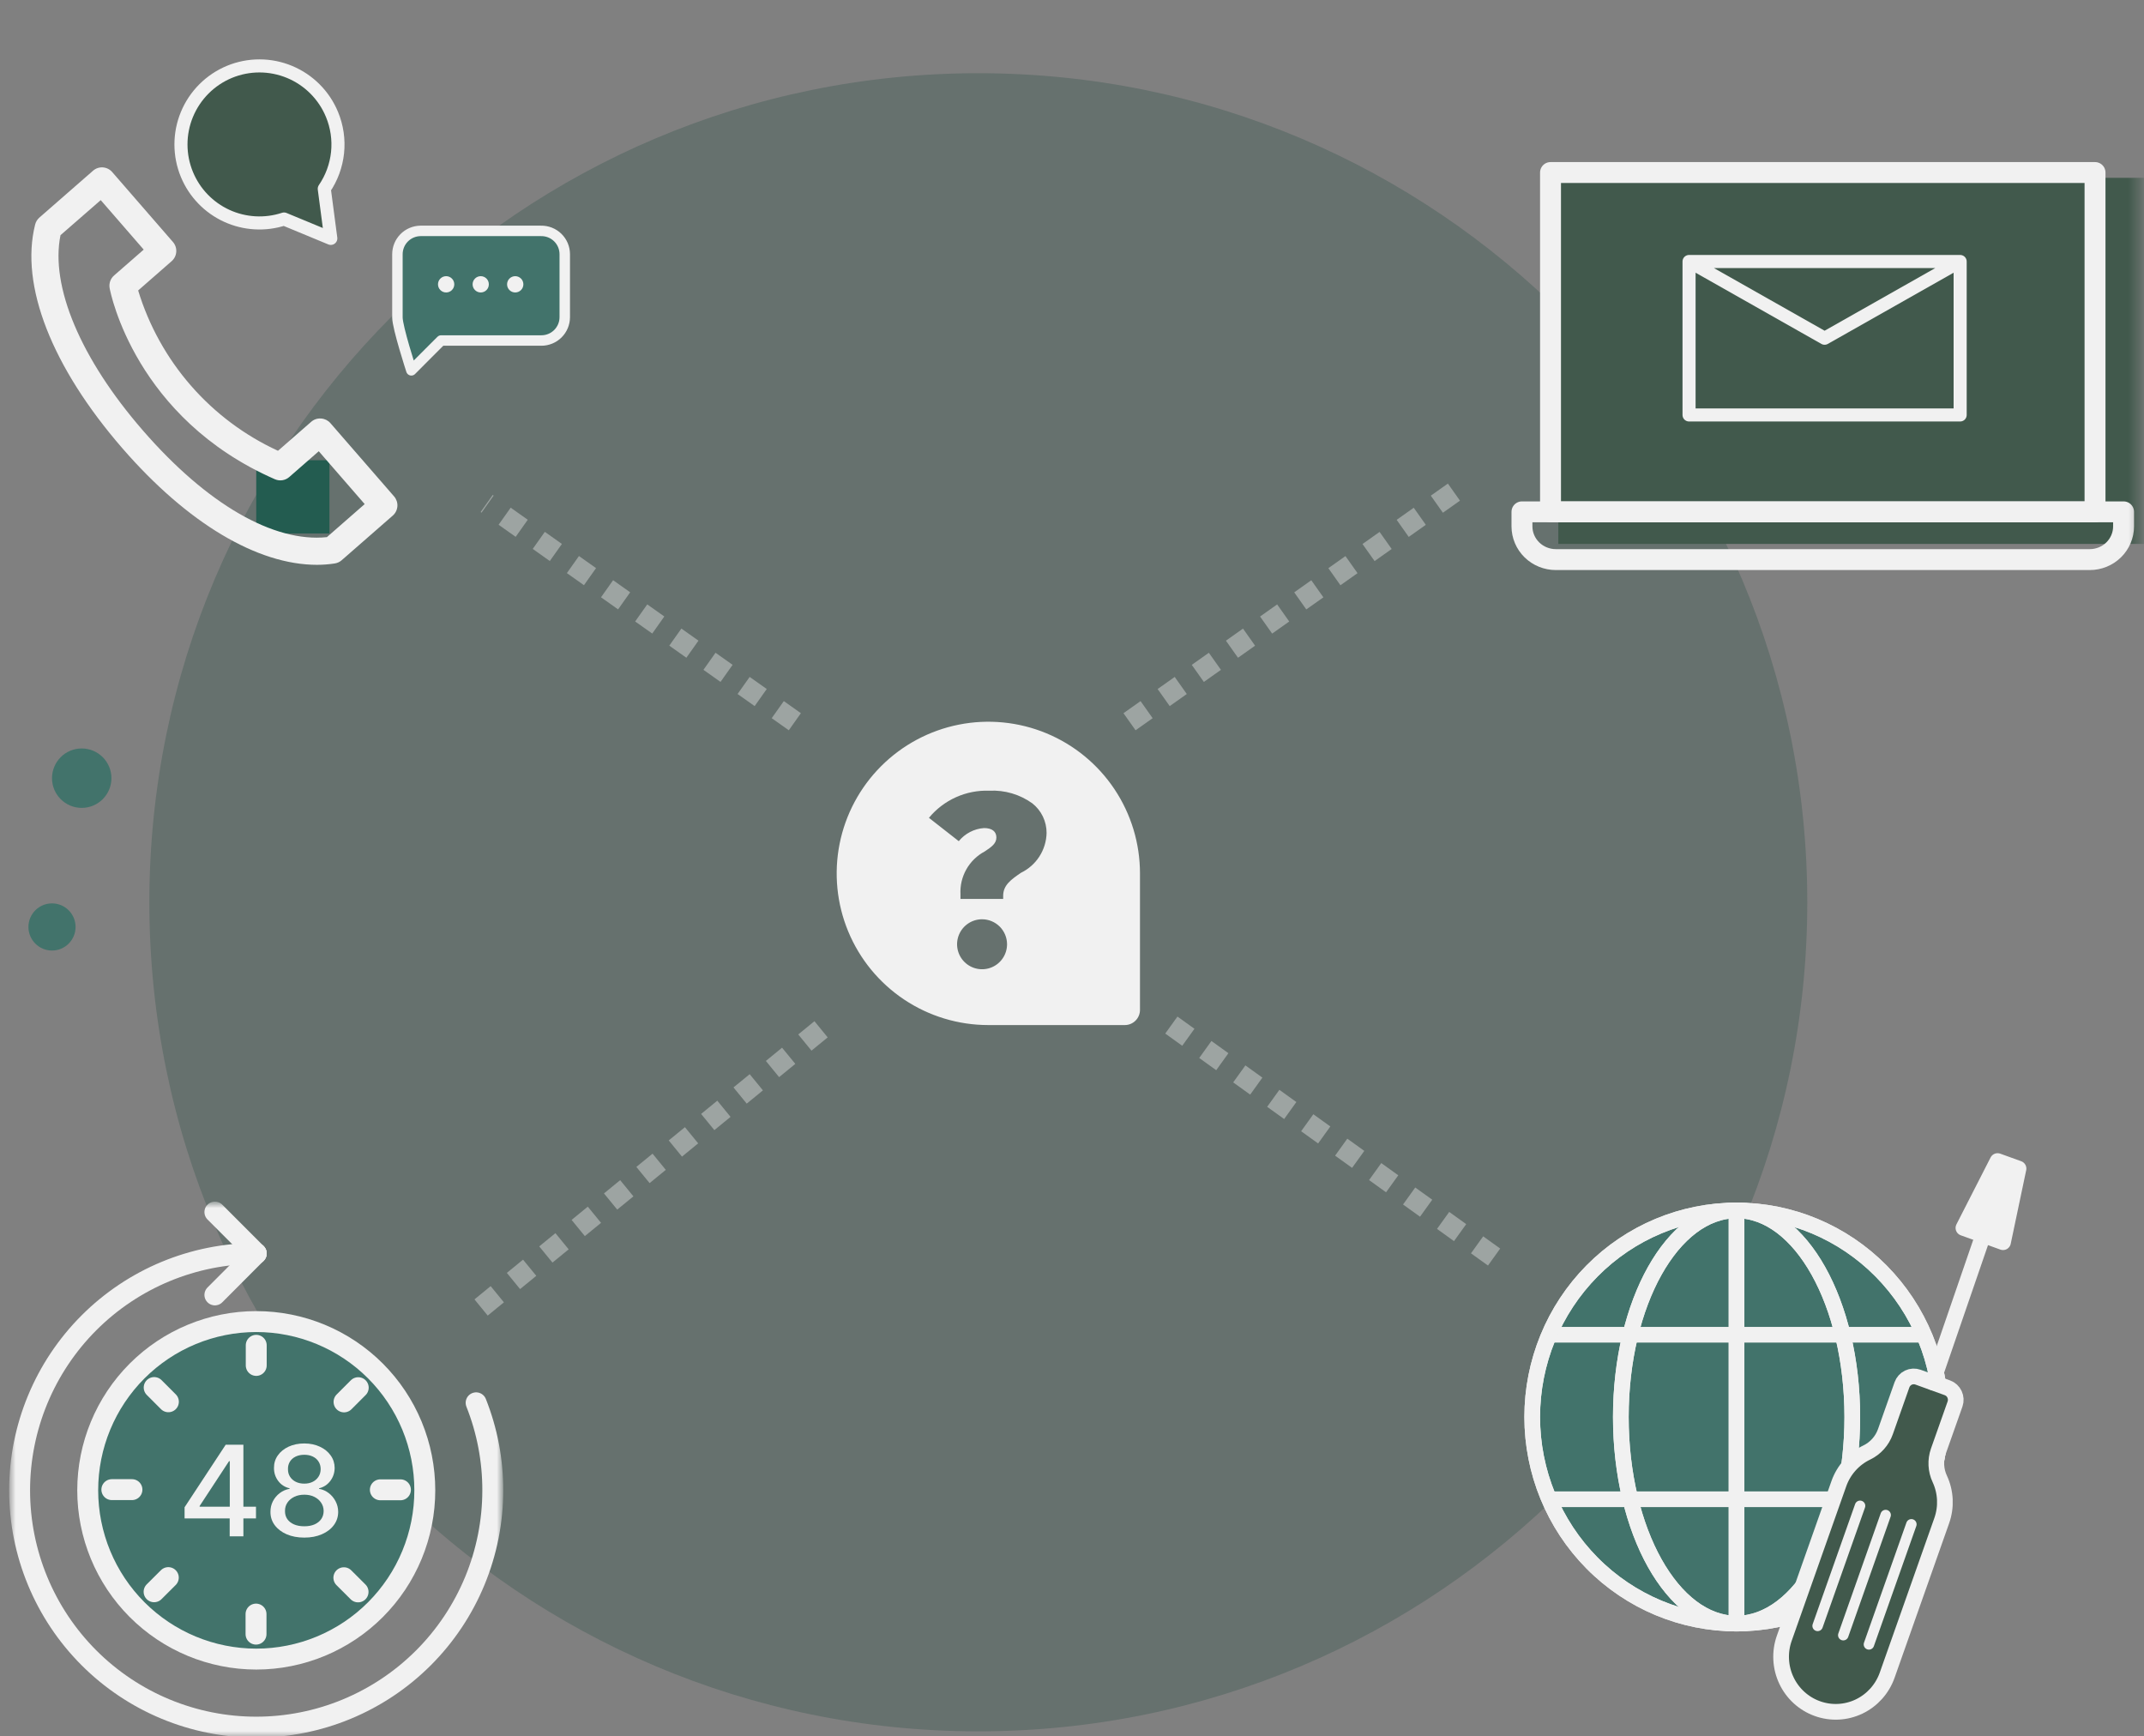<svg width="205" height="166" viewBox="0 0 205 166" fill="none" xmlns="http://www.w3.org/2000/svg">
<rect x="0" y="0" width="205" height="166" fill="#808080" stroke="none"/>
<path opacity="0.26" d="M93.542 165.522C137.317 165.522 172.803 130.036 172.803 86.261C172.803 42.486 137.317 7 93.542 7C49.768 7 14.281 42.486 14.281 86.261C14.281 130.036 49.768 165.522 93.542 165.522Z" fill="#1E473B"/>
<path d="M7.813 77.237C9.382 77.237 10.654 75.965 10.654 74.397C10.654 72.828 9.382 71.556 7.813 71.556C6.244 71.556 4.973 72.828 4.973 74.397C4.973 75.965 6.244 77.237 7.813 77.237Z" fill="#42736B"/>
<path d="M4.972 90.875C6.217 90.875 7.226 89.866 7.226 88.621C7.226 87.376 6.217 86.367 4.972 86.367C3.728 86.367 2.719 87.376 2.719 88.621C2.719 89.866 3.728 90.875 4.972 90.875Z" fill="#42736B"/>
<path d="M31.5 44H24.5V51H31.5V44Z" fill="#235C50"/>
<path d="M30.315 54C24.61 54 17.933 50.03 11.71 42.867C4.938 35.067 1.895 27.266 3.361 21.463C3.425 21.206 3.567 20.975 3.767 20.8L8.897 16.32C9.156 16.093 9.494 15.979 9.837 16.003C10.179 16.027 10.499 16.186 10.725 16.445L16.537 23.136C16.763 23.396 16.877 23.735 16.853 24.079C16.829 24.422 16.671 24.743 16.412 24.969L13.21 27.769C14.232 31.126 15.953 34.228 18.257 36.87C20.562 39.512 23.399 41.634 26.581 43.097L29.753 40.328C29.881 40.214 30.03 40.128 30.192 40.073C30.354 40.019 30.525 39.998 30.695 40.011C31.038 40.032 31.358 40.188 31.586 40.445L37.679 47.456C37.792 47.585 37.877 47.735 37.932 47.897C37.986 48.059 38.009 48.23 37.997 48.401C37.985 48.572 37.94 48.739 37.864 48.892C37.788 49.045 37.683 49.181 37.554 49.294L32.662 53.567C32.474 53.73 32.242 53.835 31.996 53.87C31.44 53.955 30.878 53.998 30.315 54ZM5.785 22.482C4.791 27.366 7.708 34.304 13.668 41.16C19.774 48.189 26.153 51.881 31.257 51.352L34.87 48.193L30.479 43.14L27.657 45.606C27.472 45.768 27.245 45.873 27.003 45.911C26.76 45.949 26.512 45.916 26.287 45.818C12.963 39.989 10.578 28.064 10.483 27.548C10.443 27.325 10.461 27.095 10.537 26.881C10.613 26.668 10.743 26.478 10.915 26.33L13.741 23.864L9.631 19.132L5.785 22.482Z" fill="#F1F1F1"/>
<path d="M51.718 22.074H40.203C39.617 22.082 39.057 22.32 38.645 22.736C38.233 23.152 38.002 23.714 38 24.3V30.346C38 31.315 39.331 35.405 39.331 35.405L40.951 33.78L42.178 32.554H51.767C52.358 32.554 52.925 32.319 53.344 31.902C53.762 31.485 53.998 30.919 54 30.328V24.3C53.999 24.003 53.939 23.709 53.824 23.436C53.708 23.163 53.539 22.915 53.327 22.708C53.114 22.5 52.862 22.338 52.586 22.229C52.31 22.12 52.015 22.067 51.718 22.074Z" fill="#42736B" stroke="#F1F1F1" stroke-linecap="round" stroke-linejoin="round"/>
<path d="M43.437 27.182C43.437 27.389 43.355 27.587 43.209 27.733C43.063 27.879 42.865 27.961 42.658 27.961C42.451 27.961 42.253 27.879 42.107 27.733C41.961 27.587 41.879 27.389 41.879 27.182C41.879 26.976 41.961 26.777 42.107 26.631C42.253 26.485 42.451 26.403 42.658 26.403C42.865 26.403 43.063 26.485 43.209 26.631C43.355 26.777 43.437 26.976 43.437 27.182Z" fill="#F1F1F1"/>
<path d="M46.74 27.182C46.74 27.284 46.721 27.385 46.683 27.48C46.644 27.574 46.587 27.66 46.515 27.732C46.444 27.805 46.358 27.862 46.264 27.901C46.17 27.941 46.069 27.961 45.967 27.961C45.76 27.961 45.562 27.879 45.416 27.733C45.27 27.587 45.188 27.389 45.188 27.182C45.188 26.976 45.27 26.777 45.416 26.631C45.562 26.485 45.76 26.403 45.967 26.403C46.069 26.403 46.17 26.424 46.264 26.463C46.358 26.502 46.444 26.559 46.515 26.632C46.587 26.704 46.644 26.79 46.683 26.884C46.721 26.979 46.74 27.08 46.74 27.182Z" fill="#F1F1F1"/>
<path d="M50.043 27.182C50.043 27.389 49.961 27.587 49.815 27.733C49.668 27.879 49.47 27.961 49.264 27.961C49.057 27.961 48.859 27.879 48.713 27.733C48.566 27.587 48.484 27.389 48.484 27.182C48.484 26.976 48.566 26.777 48.713 26.631C48.859 26.485 49.057 26.403 49.264 26.403C49.47 26.403 49.668 26.485 49.815 26.631C49.961 26.777 50.043 26.976 50.043 27.182Z" fill="#F1F1F1"/>
<path d="M31.744 10.942C30.985 9.103 29.526 7.641 27.689 6.877C25.851 6.113 23.786 6.11 21.945 6.867C20.103 7.63 18.639 9.092 17.876 10.933C17.112 12.774 17.112 14.843 17.874 16.684C18.598 18.434 19.958 19.845 21.68 20.634C23.402 21.422 25.359 21.531 27.158 20.938L29.228 21.795L31.63 22.79L31.29 20.216L31.005 18.048C31.709 17.019 32.146 15.829 32.276 14.589C32.405 13.348 32.222 12.094 31.744 10.942Z" fill="#41594C" stroke="#F1F1F1" stroke-width="1.25" stroke-linejoin="round"/>
<g opacity="0.4">
<path d="M108 69L140.499 46" stroke="#F1F1F1" stroke-width="2" stroke-dasharray="2 2"/>
<path d="M75.999 69L46.535 48.136" stroke="#F1F1F1" stroke-width="2" stroke-dasharray="2 2"/>
<path d="M112 98L144 121" stroke="#F1F1F1" stroke-width="2" stroke-dasharray="2 2"/>
<path d="M46 125L79 98" stroke="#F1F1F1" stroke-width="2" stroke-dasharray="2 2"/>
</g>
<path d="M107.55 98H94.503C91.635 98.001 88.831 97.152 86.446 95.559C84.061 93.966 82.202 91.702 81.104 89.052C80.006 86.402 79.719 83.486 80.279 80.673C80.839 77.86 82.221 75.277 84.249 73.249C86.277 71.221 88.86 69.839 91.673 69.279C94.486 68.719 97.402 69.006 100.052 70.104C102.702 71.202 104.966 73.061 106.559 75.446C108.152 77.831 109.001 80.635 109 83.503V96.55C109 96.935 108.847 97.303 108.575 97.575C108.304 97.847 107.935 98 107.55 98ZM93.901 87.886C93.428 87.886 92.966 88.026 92.573 88.289C92.18 88.552 91.874 88.925 91.693 89.362C91.513 89.799 91.466 90.28 91.558 90.743C91.651 91.207 91.879 91.632 92.214 91.966C92.549 92.3 92.975 92.527 93.439 92.618C93.903 92.71 94.383 92.662 94.82 92.48C95.256 92.298 95.629 91.991 95.89 91.597C96.152 91.204 96.291 90.741 96.29 90.268C96.287 89.636 96.034 89.031 95.587 88.584C95.139 88.138 94.533 87.887 93.901 87.886ZM94.086 79.166C94.85 79.166 95.27 79.488 95.27 80.069C95.27 80.651 94.787 80.981 94.16 81.398C93.423 81.789 92.812 82.382 92.4 83.109C91.989 83.835 91.793 84.664 91.836 85.497V85.939H95.919V85.638C95.919 84.607 96.708 84.067 97.622 83.441C98.34 83.093 98.949 82.555 99.381 81.884C99.813 81.213 100.052 80.435 100.07 79.638C100.073 79.093 99.952 78.554 99.716 78.063C99.48 77.572 99.135 77.141 98.707 76.803C97.513 75.945 96.063 75.519 94.595 75.594C93.498 75.554 92.406 75.767 91.405 76.217C90.404 76.667 89.519 77.341 88.821 78.188L91.673 80.419C91.969 80.056 92.335 79.758 92.75 79.543C93.165 79.327 93.62 79.199 94.086 79.166Z" fill="#F1F1F1"/>
<mask id="mask0_5258_12998" style="mask-type:luminance" maskUnits="userSpaceOnUse" x="144" y="15" width="61" height="40">
<path d="M204.571 15H144V55H204.571V15Z" fill="white"/>
</mask>
<g mask="url(#mask0_5258_12998)">
<path d="M205 17H149V52H205V17Z" fill="#41594C"/>
<path d="M200.317 16.495H148.254V48.936H200.317V16.495Z" stroke="#F1F1F1" stroke-width="2" stroke-linecap="round" stroke-linejoin="round"/>
<path d="M145.523 48.935H203.047V50.326C203.047 51.168 202.706 51.975 202.1 52.57C201.493 53.166 200.67 53.5 199.812 53.5H148.764C147.905 53.5 147.082 53.166 146.474 52.571C145.867 51.976 145.525 51.168 145.523 50.326V48.935Z" stroke="#F1F1F1" stroke-width="2" stroke-linecap="round" stroke-linejoin="round"/>
<path d="M161.5 25H187.421M161.5 25V39.671H187.421V25M161.5 25L174.461 32.336L187.421 25" stroke="#F1F1F1" stroke-width="1.25" stroke-linecap="round" stroke-linejoin="round"/>
</g>
<mask id="mask1_5258_12998" style="mask-type:luminance" maskUnits="userSpaceOnUse" x="1" y="115" width="47" height="51">
<path d="M48 115H1V166H48V115Z" fill="white"/>
</mask>
<g mask="url(#mask1_5258_12998)">
<path d="M40.618 142.478C40.619 144.597 40.203 146.695 39.393 148.653C38.583 150.611 37.396 152.39 35.9 153.888C34.403 155.387 32.627 156.575 30.671 157.386C28.715 158.197 26.619 158.615 24.502 158.615C20.228 158.613 16.129 156.912 13.107 153.886C10.084 150.86 8.387 146.757 8.387 142.478C8.387 138.2 10.085 134.097 13.107 131.072C16.129 128.047 20.228 126.348 24.502 126.348C26.619 126.347 28.715 126.764 30.67 127.574C32.626 128.384 34.403 129.572 35.9 131.07C37.396 132.568 38.583 134.347 39.393 136.304C40.202 138.262 40.619 140.36 40.618 142.478Z" fill="#42736B" stroke="#F1F1F1" stroke-width="2" stroke-linecap="round" stroke-linejoin="round"/>
<path d="M24.5 128.616V130.539" stroke="#F1F1F1" stroke-width="2" stroke-linecap="round" stroke-linejoin="round"/>
<path d="M14.742 132.654L16.101 134.014" stroke="#F1F1F1" stroke-width="2" stroke-linecap="round" stroke-linejoin="round"/>
<path d="M10.695 142.414H12.616" stroke="#F1F1F1" stroke-width="2" stroke-linecap="round" stroke-linejoin="round"/>
<path d="M14.734 152.179L16.093 150.825" stroke="#F1F1F1" stroke-width="2" stroke-linecap="round" stroke-linejoin="round"/>
<path d="M24.48 156.229V154.312" stroke="#F1F1F1" stroke-width="2" stroke-linecap="round" stroke-linejoin="round"/>
<path d="M34.237 152.191L32.879 150.837" stroke="#F1F1F1" stroke-width="2" stroke-linecap="round" stroke-linejoin="round"/>
<path d="M38.288 142.431H36.367" stroke="#F1F1F1" stroke-width="2" stroke-linecap="round" stroke-linejoin="round"/>
<path d="M34.253 132.667L32.895 134.026" stroke="#F1F1F1" stroke-width="2" stroke-linecap="round" stroke-linejoin="round"/>
<path d="M45.525 134.114C46.582 136.776 47.123 139.614 47.118 142.479C47.119 145.452 46.534 148.397 45.398 151.144C44.261 153.892 42.595 156.388 40.494 158.491C38.393 160.594 35.899 162.261 33.154 163.399C30.41 164.537 27.468 165.122 24.497 165.121C18.497 165.121 12.743 162.736 8.501 158.489C4.258 154.243 1.875 148.484 1.875 142.479C1.877 136.474 4.26 130.716 8.502 126.47C12.745 122.224 18.497 119.837 24.497 119.836" stroke="#F1F1F1" stroke-width="2" stroke-linecap="round" stroke-linejoin="round"/>
<path d="M24.5 119.835L20.547 123.798" stroke="#F1F1F1" stroke-width="2" stroke-linecap="round" stroke-linejoin="round"/>
<path d="M24.5 119.836L20.547 115.879" stroke="#F1F1F1" stroke-width="2" stroke-linecap="round" stroke-linejoin="round"/>
<path d="M17.648 145.169V144.1L21.58 138.12H22.455V139.694H21.899L19.088 143.98V144.048H24.476V145.169H17.648ZM21.962 146.88V144.844L21.971 144.356V138.12H23.272V146.88H21.962Z" fill="#F1F1F1"/>
<path d="M29.098 147C28.461 147 27.898 146.894 27.41 146.683C26.924 146.472 26.544 146.182 26.268 145.811C25.993 145.44 25.857 145.018 25.86 144.545C25.857 144.174 25.935 143.833 26.095 143.522C26.258 143.209 26.478 142.948 26.757 142.74C27.035 142.529 27.346 142.394 27.69 142.337V142.286C27.236 142.181 26.874 141.947 26.601 141.585C26.329 141.222 26.194 140.806 26.197 140.336C26.194 139.888 26.317 139.489 26.566 139.138C26.817 138.784 27.163 138.506 27.601 138.304C28.039 138.101 28.538 138 29.098 138C29.651 138 30.146 138.103 30.581 138.308C31.02 138.51 31.365 138.788 31.616 139.142C31.868 139.493 31.995 139.891 31.998 140.336C31.995 140.806 31.856 141.222 31.581 141.585C31.305 141.947 30.947 142.181 30.506 142.286V142.337C30.846 142.394 31.153 142.529 31.425 142.74C31.701 142.948 31.92 143.209 32.083 143.522C32.249 143.833 32.333 144.174 32.336 144.545C32.333 145.018 32.194 145.44 31.918 145.811C31.643 146.182 31.261 146.472 30.772 146.683C30.287 146.894 29.729 147 29.098 147ZM29.098 145.918C29.474 145.918 29.8 145.858 30.075 145.738C30.35 145.615 30.564 145.446 30.715 145.229C30.866 145.01 30.943 144.753 30.946 144.459C30.943 144.154 30.86 143.885 30.697 143.651C30.537 143.417 30.319 143.233 30.044 143.099C29.768 142.965 29.453 142.898 29.098 142.898C28.739 142.898 28.421 142.965 28.143 143.099C27.864 143.233 27.645 143.417 27.485 143.651C27.325 143.885 27.247 144.154 27.25 144.459C27.247 144.753 27.319 145.01 27.468 145.229C27.619 145.446 27.833 145.615 28.112 145.738C28.39 145.858 28.719 145.918 29.098 145.918ZM29.098 141.841C29.4 141.841 29.668 141.783 29.902 141.666C30.136 141.549 30.319 141.386 30.453 141.178C30.589 140.97 30.658 140.726 30.661 140.447C30.658 140.173 30.59 139.933 30.457 139.728C30.327 139.523 30.145 139.365 29.911 139.253C29.677 139.139 29.406 139.082 29.098 139.082C28.784 139.082 28.508 139.139 28.271 139.253C28.038 139.365 27.855 139.523 27.725 139.728C27.595 139.933 27.531 140.173 27.534 140.447C27.531 140.726 27.596 140.97 27.73 141.178C27.863 141.386 28.046 141.549 28.28 141.666C28.517 141.783 28.79 141.841 29.098 141.841Z" fill="#F1F1F1"/>
</g>
<path d="M165.775 155.371C176.696 155.371 185.55 146.517 185.55 135.596C185.55 124.675 176.696 115.821 165.775 115.821C154.854 115.821 146 124.675 146 135.596C146 146.517 154.854 155.371 165.775 155.371Z" fill="#42736B"/>
<path d="M185.576 135.47C185.576 140.708 183.518 145.73 179.854 149.433C176.19 153.137 171.221 155.217 166.04 155.217C160.859 155.217 155.89 153.137 152.226 149.433C148.562 145.73 146.504 140.708 146.504 135.47C146.504 130.233 148.562 125.211 152.226 121.507C155.89 117.804 160.859 115.724 166.04 115.724C171.221 115.724 176.19 117.804 179.854 121.507C183.518 125.211 185.576 130.233 185.576 135.47Z" stroke="#F1F1F1" stroke-width="1.5" stroke-miterlimit="10"/>
<path d="M166.042 155.222C172.153 155.222 177.108 146.379 177.108 135.471C177.108 124.562 172.153 115.719 166.042 115.719C159.931 115.719 154.977 124.562 154.977 135.471C154.977 146.379 159.931 155.222 166.042 155.222Z" stroke="#F1F1F1" stroke-width="1.5" stroke-miterlimit="10"/>
<path d="M166.039 115.719V155.136" stroke="#F1F1F1" stroke-width="1.5" stroke-miterlimit="10"/>
<path d="M147.938 127.607H184.155" stroke="#F1F1F1" stroke-width="1.5" stroke-miterlimit="10"/>
<path d="M185.576 135.47C185.576 130.233 183.518 125.211 179.854 121.507C176.19 117.804 171.221 115.724 166.04 115.724C160.859 115.724 155.89 117.804 152.226 121.507C148.562 125.211 146.504 130.233 146.504 135.47C146.504 140.708 148.562 145.73 152.226 149.433C155.89 153.137 160.859 155.217 166.04 155.217C171.221 155.217 176.19 153.137 179.854 149.433C183.518 145.73 185.576 140.708 185.576 135.47Z" stroke="#F1F1F1" stroke-width="1.5" stroke-miterlimit="10"/>
<path d="M166.042 155.222C172.153 155.222 177.108 146.379 177.108 135.471C177.108 124.562 172.153 115.719 166.042 115.719C159.931 115.719 154.977 124.562 154.977 135.471C154.977 146.379 159.931 155.222 166.042 155.222Z" stroke="#F1F1F1" stroke-width="1.5" stroke-miterlimit="10"/>
<path d="M166.039 155.217V115.8" stroke="#F1F1F1" stroke-width="1.5" stroke-miterlimit="10"/>
<path d="M147.938 143.334H184.155" stroke="#F1F1F1" stroke-width="1.5" stroke-miterlimit="10"/>
<path d="M185.661 145.378C186.122 144.078 186.055 142.646 185.475 141.395C185.083 140.561 185.034 139.604 185.34 138.733L186.933 134.227C187.038 133.925 187.02 133.593 186.884 133.303C186.749 133.013 186.505 132.789 186.207 132.68L183.393 131.662C183.244 131.608 183.086 131.584 182.929 131.591C182.771 131.599 182.616 131.638 182.474 131.706C182.331 131.774 182.203 131.87 182.097 131.989C181.991 132.107 181.909 132.245 181.856 132.396L180.275 136.873C179.965 137.748 179.326 138.464 178.496 138.864C177.879 139.159 177.325 139.574 176.866 140.086C176.407 140.597 176.053 141.195 175.823 141.845L170.6 156.636C170.371 157.287 170.272 157.977 170.308 158.667C170.344 159.357 170.513 160.033 170.808 160.656C171.102 161.28 171.515 161.838 172.023 162.3C172.531 162.762 173.124 163.119 173.768 163.349C175.07 163.819 176.503 163.748 177.753 163.152C179.003 162.556 179.969 161.483 180.438 160.169L185.661 145.378Z" fill="#41594C" stroke="#F1F1F1" stroke-width="1.5" stroke-miterlimit="10"/>
<path d="M184.781 132.151L189.622 118.077" stroke="#F1F1F1" stroke-width="1.5" stroke-miterlimit="10" stroke-linecap="round"/>
<path d="M193.002 111.722L190.999 111L187.734 117.394L191.522 118.76L193.002 111.722Z" fill="#F1F1F1" stroke="#F1F1F1" stroke-width="1.5" stroke-linecap="round" stroke-linejoin="round"/>
<path d="M177.851 143.962L173.793 155.442" stroke="#F1F1F1" stroke-linecap="round" stroke-linejoin="round"/>
<path d="M180.298 144.843L176.246 156.329" stroke="#F1F1F1" stroke-linecap="round" stroke-linejoin="round"/>
<path d="M182.757 145.73L178.699 157.211" stroke="#F1F1F1" stroke-linecap="round" stroke-linejoin="round"/>
</svg>

